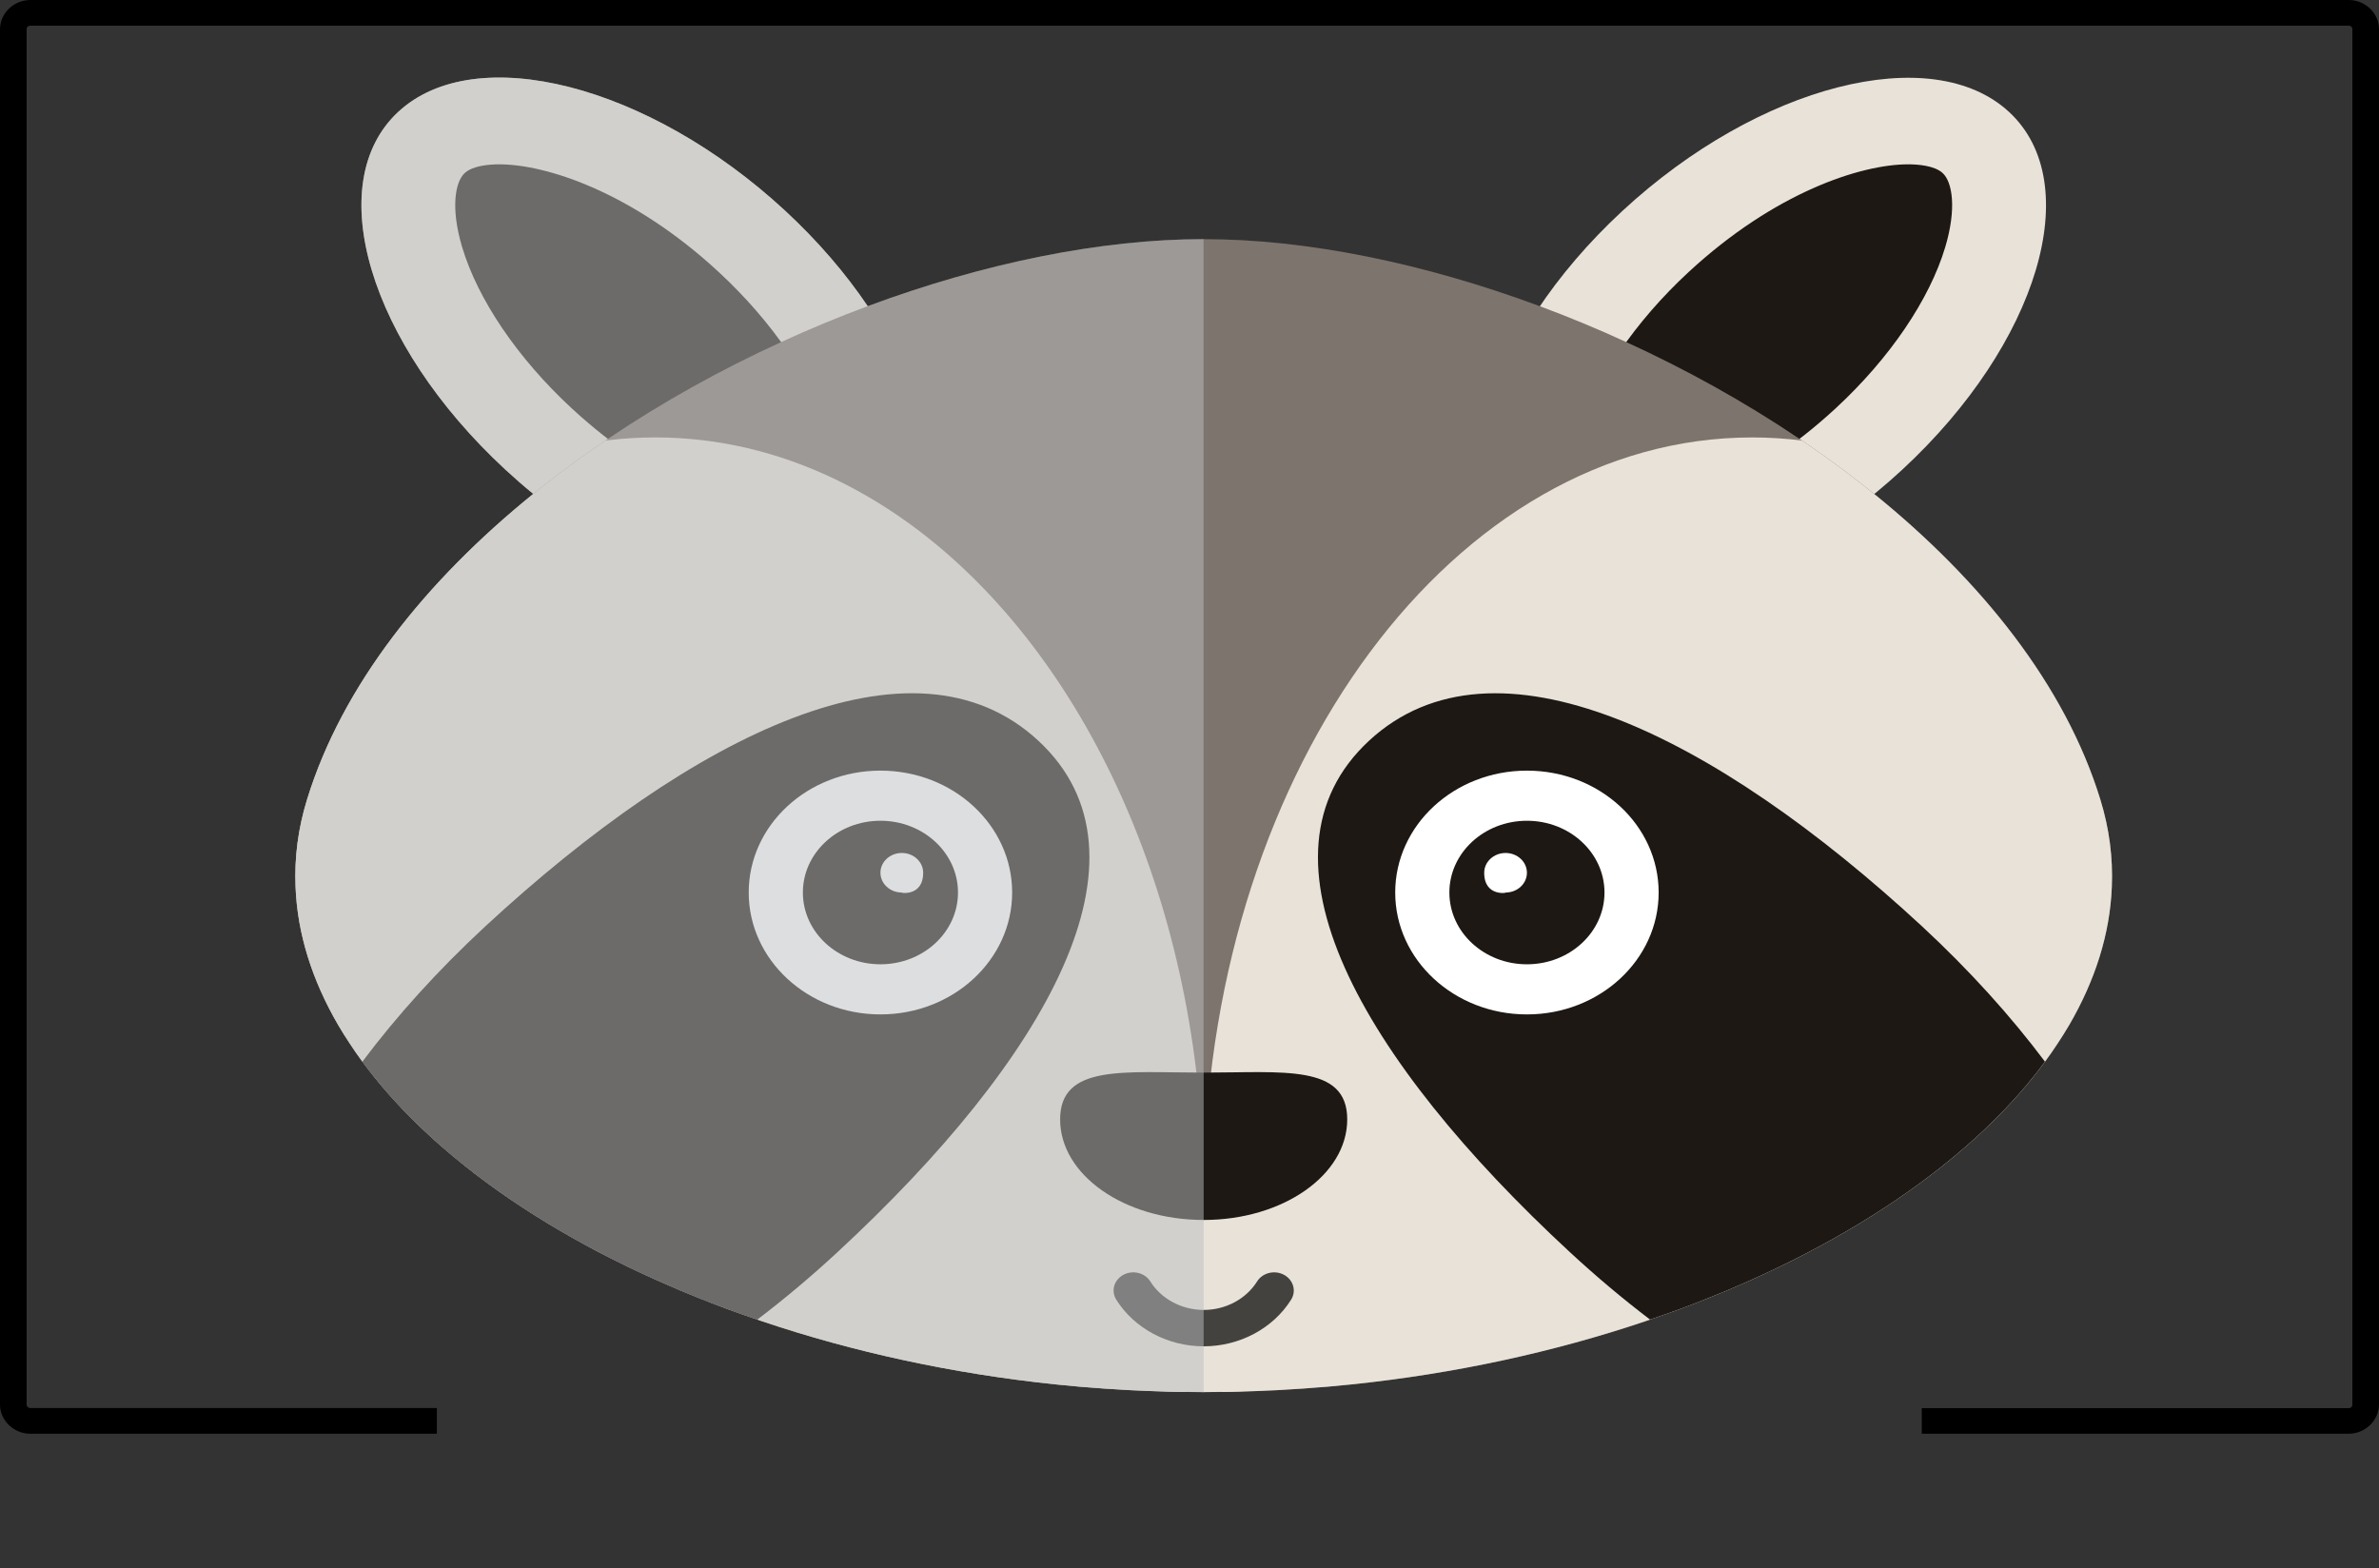 <?xml version="1.0" encoding="UTF-8" standalone="no"?>
<svg
   xmlns:dc="http://purl.org/dc/elements/1.1/"
   xmlns:cc="http://creativecommons.org/ns#"
   xmlns:rdf="http://www.w3.org/1999/02/22-rdf-syntax-ns#"
   xmlns:svg="http://www.w3.org/2000/svg"
   xmlns="http://www.w3.org/2000/svg"
   xmlns:sodipodi="http://sodipodi.sourceforge.net/DTD/sodipodi-0.dtd"
   xmlns:inkscape="http://www.inkscape.org/namespaces/inkscape"
   viewBox="0 0 152.7 100.69"
   version="1.1"
   id="svg6"
   sodipodi:docname="logo_raccoon.svg"
   inkscape:version="0.92.4 (f8dce91, 2019-08-02)">
  <rect x="0" y="0" width="152.7" height="100.69" fill="#333333" stroke="none"/>
  <defs
     id="defs10" />
  <sodipodi:namedview
     pagecolor="#ffffff"
     bordercolor="#666666"
     borderopacity="1"
     objecttolerance="10"
     gridtolerance="10"
     guidetolerance="10"
     inkscape:pageopacity="0"
     inkscape:pageshadow="2"
     inkscape:window-width="1868"
     inkscape:window-height="1016"
     id="namedview8"
     showgrid="false"
     inkscape:zoom="2.3438275"
     inkscape:cx="76.349998"
     inkscape:cy="50.345001"
     inkscape:window-x="52"
     inkscape:window-y="27"
     inkscape:window-maximized="1"
     inkscape:current-layer="svg6" />
  <path
     d="M1.96 0C.88 0 0 .85 0 1.88v88.3c0 1 .88 1.86 1.94 1.86h26.1v-1.65H1.96c-.15 0-.25-.1-.25-.23V1.87c0-.14.1-.22.24-.22h148.8c.15 0 .24.08.24.23v88.3c0 .13-.1.22-.24.22h-27.4v1.64h27.4c1.07 0 1.95-.86 1.95-1.88V1.87c0-1.02-.88-1.87-1.94-1.87H1.96z"
     white-space="normal"
     style="text-decoration-color:#000000;isolation:auto;mix-blend-mode:normal;text-indent:0;block-progression:tb;text-decoration-line:none;text-transform:none;text-decoration-style:solid"
     color="#000"
     solid-color="#000000"
     id="path2" />
  <g
     transform="matrix(0.631,0,0,0.584,18.955,-6.789)"
     id="g209">
    <g
       id="g165">
      <path
         inkscape:connector-curvature="0"
         style="fill:#e9e2d8"
         d="m 63.389,69.93 c -0.613,1.587 -1.513,2.998 -2.698,4.184 C 53.359,81.438 37.545,77.705 24.204,65.917 23.236,65.065 22.29,64.173 21.356,63.239 7.49,49.373 2.626,31.767 10.482,23.91 c 7.863,-7.862 25.469,-2.991 39.335,10.868 3.345,3.346 6.167,6.909 8.408,10.5 5.661,9.048 7.658,18.274 5.164,24.652 z"
         id="path161" />
      <path
         inkscape:connector-curvature="0"
         style="fill:#1d1814"
         d="M 50.431,68.331 C 45.59,68.331 36.837,65.231 28.1,56.494 22.623,51.016 18.565,44.56 16.968,38.78 c -1.177,-4.258 -0.717,-7.15 0.26,-8.128 0.838,-0.838 2.56,-0.963 3.511,-0.963 4.841,0 13.594,3.1 22.33,11.836 5.477,5.478 9.535,11.934 11.132,17.714 1.177,4.258 0.717,7.15 -0.26,8.128 -0.837,0.838 -2.558,0.964 -3.51,0.964 z"
         id="path163" />
    </g>
    <path
       inkscape:connector-curvature="0"
       style="fill:#7d746d"
       d="m 92.401,37.912 v 126.74 c -0.626,0 -1.247,-0.007 -1.867,-0.014 -1.301,-0.02 -2.596,-0.055 -3.884,-0.116 -0.559,-0.021 -1.111,-0.047 -1.663,-0.081 -0.116,-0.007 -0.238,-0.014 -0.354,-0.021 -0.791,-0.048 -1.574,-0.096 -2.357,-0.157 -0.491,-0.034 -0.981,-0.075 -1.472,-0.122 -0.334,-0.02 -0.667,-0.055 -0.995,-0.082 -0.818,-0.082 -1.629,-0.164 -2.439,-0.252 -10.561,-1.186 -20.632,-3.577 -29.816,-6.916 -0.184,-0.068 -0.375,-0.137 -0.559,-0.211 -2.064,-0.75 -4.082,-1.554 -6.044,-2.412 -0.572,-0.246 -1.131,-0.498 -1.696,-0.75 -0.382,-0.17 -0.763,-0.348 -1.145,-0.531 -7.931,-3.693 -14.97,-8.149 -20.761,-13.109 -0.92,-0.79 -1.806,-1.588 -2.664,-2.405 -2.214,-2.105 -4.218,-4.299 -5.976,-6.555 -0.238,-0.3 -0.463,-0.6 -0.688,-0.906 C 7.844,129.774 7.667,129.535 7.497,129.29 7.265,128.97 7.04,128.649 6.822,128.329 6.372,127.675 5.95,127.014 5.548,126.352 5.126,125.671 4.731,124.983 4.356,124.294 1.726,119.409 0.207,114.299 0.023,109.1 -0.1,105.925 0.275,102.709 1.195,99.5 4.772,86.963 13.262,75.481 24.205,65.915 c 1.724,-1.506 3.502,-2.964 5.335,-4.367 0.661,-0.504 1.322,-1.002 1.996,-1.499 0.089,-0.062 0.17,-0.123 0.259,-0.184 0.014,-0.007 0.027,-0.021 0.041,-0.027 5.526,-4.027 11.468,-7.591 17.579,-10.609 2.903,-1.444 5.853,-2.766 8.81,-3.951 11.746,-4.716 23.684,-7.366 34.176,-7.366 z"
       id="path167" />
    <path
       inkscape:connector-curvature="0"
       style="fill:#e9e2d8"
       d="m 92.401,143.176 c 0,1.888 -0.041,3.761 -0.129,5.621 -0.15,3.481 -0.45,6.909 -0.886,10.262 -0.239,1.887 -0.524,3.747 -0.851,5.58 -1.301,-0.02 -2.596,-0.055 -3.884,-0.116 -0.559,-0.021 -1.111,-0.047 -1.663,-0.081 -0.116,-0.007 -0.238,-0.014 -0.354,-0.021 -0.791,-0.048 -1.574,-0.096 -2.357,-0.157 -0.491,-0.034 -0.981,-0.075 -1.472,-0.122 -0.334,-0.02 -0.667,-0.055 -0.995,-0.082 -0.818,-0.082 -1.629,-0.164 -2.439,-0.252 -10.561,-1.186 -20.632,-3.577 -29.816,-6.916 -0.184,-0.068 -0.375,-0.137 -0.559,-0.211 -2.064,-0.75 -4.082,-1.554 -6.044,-2.412 -0.572,-0.246 -1.131,-0.498 -1.696,-0.75 -0.382,-0.17 -0.763,-0.348 -1.145,-0.531 -7.931,-3.693 -14.97,-8.149 -20.761,-13.109 -0.92,-0.79 -1.806,-1.588 -2.664,-2.405 -2.214,-2.105 -4.218,-4.299 -5.976,-6.555 -0.238,-0.3 -0.463,-0.6 -0.688,-0.906 -0.177,-0.238 -0.354,-0.477 -0.524,-0.722 -0.232,-0.32 -0.457,-0.641 -0.675,-0.961 -0.45,-0.654 -0.872,-1.315 -1.274,-1.977 -0.422,-0.681 -0.817,-1.369 -1.192,-2.058 -2.63,-4.885 -4.149,-9.995 -4.333,-15.194 -0.123,-3.175 0.252,-6.391 1.172,-9.6 3.577,-12.537 12.067,-24.019 23.01,-33.585 1.724,-1.506 3.502,-2.964 5.335,-4.367 0.661,-0.504 1.322,-1.002 1.996,-1.499 0.143,-0.021 0.28,-0.034 0.423,-0.048 1.533,-0.197 3.086,-0.293 4.654,-0.293 6.405,0 12.55,1.615 18.281,4.586 2.95,1.533 5.792,3.42 8.497,5.635 16.83,13.804 28.386,40.214 28.985,70.731 0.018,0.832 0.024,1.67 0.024,2.515 z"
       id="path169" />
    <path
       inkscape:connector-curvature="0"
       style="fill:#1d1814"
       d="m 55.145,149.274 c -2.664,2.664 -5.396,5.144 -8.149,7.406 -2.064,-0.75 -4.082,-1.554 -6.044,-2.412 -0.572,-0.246 -1.131,-0.498 -1.696,-0.75 -0.382,-0.17 -0.763,-0.348 -1.145,-0.531 -7.931,-3.693 -14.97,-8.149 -20.761,-13.109 -0.92,-0.79 -1.806,-1.588 -2.664,-2.405 -2.214,-2.105 -4.218,-4.299 -5.976,-6.555 -0.238,-0.3 -0.463,-0.6 -0.688,-0.906 -0.177,-0.238 -0.354,-0.477 -0.524,-0.722 -0.232,-0.32 -0.457,-0.641 -0.675,-0.961 3.482,-5.015 7.679,-10.043 12.503,-14.874 21.177,-21.163 43.545,-33.114 56.246,-20.414 12.694,12.701 0.743,35.07 -20.427,56.233 z"
       id="path171" />
    <g
       id="g179">
      <circle
         style="fill:#ffffff"
         cx="59.52"
         cy="109.735"
         r="13.399"
         id="circle173" />
      <circle
         style="fill:#1d1814"
         cx="59.52"
         cy="109.735"
         r="7.889"
         id="circle175" />
      <path
         inkscape:connector-curvature="0"
         style="fill:#ffffff"
         d="m 63.867,107.561 c 0,2.754 -2.526,2.174 -2.174,2.174 -1.2,0 -2.173,-0.974 -2.173,-2.174 0,-1.2 0.973,-2.174 2.173,-2.174 1.201,0.001 2.174,0.974 2.174,2.174 z"
         id="path177" />
    </g>
    <g
       id="g185">
      <ellipse
         transform="matrix(-0.707,-0.707,0.707,-0.707,220.076,189.179)"
         style="fill:#e9e2d8"
         cx="149.218"
         cy="49.011"
         rx="20.124"
         ry="35.5"
         id="ellipse181" />
      <path
         inkscape:connector-curvature="0"
         style="fill:#1d1814"
         d="m 134.372,68.331 c 4.842,0 13.594,-3.1 22.331,-11.836 5.478,-5.478 9.535,-11.934 11.133,-17.714 1.177,-4.258 0.717,-7.15 -0.26,-8.128 -0.838,-0.838 -2.56,-0.964 -3.511,-0.964 -4.841,0 -13.594,3.1 -22.331,11.837 -5.478,5.477 -9.535,11.934 -11.133,17.714 -1.177,4.258 -0.717,7.15 0.26,8.128 0.838,0.838 2.559,0.963 3.511,0.963 z"
         id="path183" />
    </g>
    <path
       inkscape:connector-curvature="0"
       style="fill:#7d746d"
       d="m 184.78,109.101 c -0.184,5.199 -1.703,10.31 -4.333,15.194 -0.375,0.688 -0.77,1.377 -1.192,2.058 -0.402,0.661 -0.824,1.322 -1.274,1.977 -0.068,0.096 -0.129,0.19 -0.198,0.286 -0.15,0.225 -0.313,0.449 -0.477,0.675 -0.17,0.245 -0.347,0.483 -0.524,0.722 -0.225,0.307 -0.45,0.607 -0.688,0.906 -1.758,2.256 -3.761,4.449 -5.976,6.555 -0.859,0.817 -1.745,1.615 -2.665,2.405 -5.791,4.96 -12.83,9.416 -20.761,13.109 -0.382,0.184 -0.763,0.361 -1.145,0.531 -0.566,0.252 -1.124,0.504 -1.696,0.75 -1.962,0.858 -3.98,1.662 -6.044,2.412 -0.184,0.074 -0.374,0.143 -0.559,0.211 -9.185,3.339 -19.255,5.73 -29.816,6.916 -0.811,0.088 -1.622,0.17 -2.439,0.252 -0.341,0.034 -0.682,0.062 -1.022,0.082 -0.477,0.047 -0.961,0.088 -1.445,0.122 -0.784,0.062 -1.567,0.109 -2.357,0.157 -0.116,0.007 -0.238,0.014 -0.354,0.021 -0.552,0.034 -1.104,0.061 -1.663,0.081 -1.288,0.061 -2.582,0.096 -3.883,0.116 -0.62,0.007 -1.24,0.014 -1.867,0.014 V 37.912 c 10.493,0 22.431,2.65 34.177,7.366 2.957,1.186 5.907,2.507 8.81,3.951 6.112,3.019 12.054,6.582 17.579,10.609 0.014,0.007 0.027,0.021 0.041,0.027 0.089,0.061 0.17,0.122 0.259,0.184 0.674,0.497 1.335,0.995 1.996,1.499 1.833,1.403 3.611,2.861 5.335,4.367 10.943,9.566 19.433,21.048 23.01,33.585 0.919,3.21 1.294,6.426 1.171,9.601 z"
       id="path187" />
    <path
       inkscape:connector-curvature="0"
       style="fill:#e9e2d8"
       d="m 184.78,109.101 c -0.184,5.199 -1.703,10.31 -4.333,15.194 -0.375,0.688 -0.77,1.377 -1.192,2.058 -0.402,0.661 -0.824,1.322 -1.274,1.977 -0.068,0.096 -0.129,0.19 -0.198,0.286 -0.15,0.225 -0.313,0.449 -0.477,0.675 -0.17,0.245 -0.347,0.483 -0.524,0.722 -0.225,0.307 -0.45,0.607 -0.688,0.906 -1.758,2.256 -3.761,4.449 -5.976,6.555 -0.859,0.817 -1.745,1.615 -2.665,2.405 -5.791,4.96 -12.83,9.416 -20.761,13.109 -0.382,0.184 -0.763,0.361 -1.145,0.531 -0.566,0.252 -1.124,0.504 -1.696,0.75 -1.962,0.858 -3.98,1.662 -6.044,2.412 -0.184,0.074 -0.374,0.143 -0.559,0.211 -9.185,3.339 -19.255,5.73 -29.816,6.916 -0.811,0.088 -1.622,0.17 -2.439,0.252 -0.341,0.034 -0.682,0.062 -1.022,0.082 -0.477,0.047 -0.961,0.088 -1.445,0.122 -0.784,0.062 -1.567,0.109 -2.357,0.157 -0.116,0.007 -0.238,0.014 -0.354,0.021 -0.552,0.034 -1.104,0.061 -1.663,0.081 -1.288,0.061 -2.582,0.096 -3.883,0.116 -0.327,-1.833 -0.613,-3.693 -0.852,-5.58 -0.436,-3.353 -0.736,-6.78 -0.886,-10.262 -0.088,-1.86 -0.129,-3.733 -0.129,-5.621 0,-0.845 0.007,-1.683 0.027,-2.515 0.886,-44.935 25.517,-80.952 55.763,-80.952 1.71,0 3.407,0.116 5.076,0.341 0.674,0.497 1.335,0.995 1.996,1.499 1.833,1.403 3.611,2.861 5.335,4.367 10.943,9.566 19.433,21.048 23.01,33.585 0.919,3.209 1.294,6.425 1.171,9.6 z"
       id="path189" />
    <path
       inkscape:connector-curvature="0"
       style="fill:#1d1814"
       d="m 129.658,149.274 c 2.665,2.664 5.396,5.145 8.149,7.406 2.064,-0.749 4.081,-1.553 6.044,-2.412 0.573,-0.245 1.131,-0.497 1.697,-0.749 0.381,-0.171 0.763,-0.348 1.144,-0.531 7.931,-3.693 14.97,-8.149 20.761,-13.109 0.92,-0.791 1.806,-1.588 2.664,-2.405 2.214,-2.105 4.218,-4.3 5.976,-6.555 0.667,-0.852 1.294,-1.717 1.887,-2.59 -3.481,-5.015 -7.679,-10.043 -12.503,-14.874 C 144.3,92.292 121.932,80.342 109.23,93.042 c -12.692,12.7 -0.741,35.069 20.428,56.232 z"
       id="path191" />
    <g
       id="g199">
      <circle
         style="fill:#ffffff"
         cx="125.283"
         cy="109.736"
         r="13.399"
         id="circle193" />
      <circle
         style="fill:#1d1814"
         cx="125.283"
         cy="109.736"
         r="7.889"
         id="circle195" />
      <path
         inkscape:connector-curvature="0"
         style="fill:#ffffff"
         d="m 120.936,107.562 c 0,2.754 2.526,2.174 2.173,2.174 1.201,0 2.174,-0.974 2.174,-2.174 0,-1.201 -0.973,-2.174 -2.174,-2.174 -1.2,10e-4 -2.173,0.973 -2.173,2.174 z"
         id="path197" />
    </g>
    <path
       inkscape:connector-curvature="0"
       style="fill:#e9e2d8"
       d="m 103.971,135.526 v 28.188 c -0.477,0.087 -0.961,0.162 -1.445,0.225 -0.784,0.113 -1.567,0.2 -2.357,0.288 -0.116,0.013 -0.238,0.025 -0.354,0.038 -0.552,0.063 -1.104,0.112 -1.663,0.15 -1.288,0.112 -2.582,0.175 -3.883,0.212 -0.62,0.013 -1.24,0.025 -1.867,0.025 -0.626,0 -1.247,-0.013 -1.867,-0.025 -1.301,-0.037 -2.596,-0.1 -3.884,-0.212 -0.559,-0.038 -1.111,-0.088 -1.663,-0.15 -0.116,-0.013 -0.238,-0.025 -0.354,-0.038 -0.791,-0.088 -1.574,-0.175 -2.357,-0.288 -0.491,-0.063 -0.981,-0.138 -1.472,-0.225 v -28.188 z"
       id="path201" />
    <path
       inkscape:connector-curvature="0"
       style="fill:#1d1814"
       d="m 92.401,129.532 v 0 c -8.067,10e-4 -14.602,-0.958 -14.602,5.147 0,6.105 6.534,11.051 14.602,11.051 v 0 c 8.067,0 14.602,-4.947 14.602,-11.052 0,-6.105 -6.534,-5.146 -14.602,-5.146 z"
       id="path203" />
    <path
       inkscape:connector-curvature="0"
       style="fill:#43423e"
       d="m 92.406,159.619 c -3.655,0 -7.064,-1.965 -8.898,-5.128 -0.554,-0.955 -0.228,-2.179 0.728,-2.733 0.955,-0.553 2.18,-0.228 2.733,0.728 1.121,1.933 3.205,3.134 5.438,3.134 2.228,0 4.308,-1.201 5.429,-3.134 0.554,-0.955 1.778,-1.28 2.733,-0.728 0.955,0.555 1.281,1.778 0.727,2.733 -1.835,3.163 -5.241,5.128 -8.89,5.128 z"
       id="path205" />
    <path
       inkscape:connector-curvature="0"
       style="opacity:0.5;fill:#bcbec0"
       d="m 92.401,37.912 v 126.74 c -0.626,0 -1.247,-0.007 -1.867,-0.014 -1.301,-0.02 -2.596,-0.055 -3.884,-0.116 -0.559,-0.021 -1.111,-0.047 -1.663,-0.081 -0.116,-0.007 -0.238,-0.014 -0.354,-0.021 -0.791,-0.048 -1.574,-0.096 -2.357,-0.157 -0.491,-0.034 -0.981,-0.075 -1.472,-0.122 -0.334,-0.02 -0.667,-0.055 -0.995,-0.082 -0.818,-0.082 -1.629,-0.164 -2.439,-0.252 -10.561,-1.186 -20.632,-3.577 -29.816,-6.916 -0.184,-0.068 -0.375,-0.137 -0.559,-0.211 -2.064,-0.75 -4.082,-1.554 -6.044,-2.412 -0.572,-0.246 -1.131,-0.498 -1.696,-0.75 -0.382,-0.17 -0.763,-0.348 -1.145,-0.531 -7.931,-3.693 -14.97,-8.149 -20.761,-13.109 -0.92,-0.79 -1.806,-1.588 -2.664,-2.405 -2.214,-2.105 -4.218,-4.299 -5.976,-6.555 -0.238,-0.3 -0.463,-0.6 -0.688,-0.906 C 7.844,129.774 7.667,129.535 7.497,129.29 7.265,128.97 7.04,128.649 6.822,128.329 6.372,127.675 5.95,127.014 5.548,126.352 5.126,125.671 4.731,124.983 4.356,124.294 1.726,119.409 0.207,114.299 0.023,109.1 -0.1,105.925 0.275,102.709 1.195,99.5 4.772,86.963 13.262,75.481 24.205,65.915 23.237,65.063 22.291,64.171 21.357,63.237 7.49,49.373 2.626,31.767 10.482,23.91 c 7.863,-7.862 25.469,-2.991 39.335,10.868 3.345,3.346 6.167,6.909 8.408,10.5 11.746,-4.716 23.684,-7.366 34.176,-7.366 z"
       id="path207" />
  </g>
  <g
     transform="matrix(0.573,0,0,0.519,26.208,0.493)"
     id="g211" />
  <g
     transform="matrix(0.573,0,0,0.519,26.208,0.493)"
     id="g213" />
  <g
     transform="matrix(0.573,0,0,0.519,26.208,0.493)"
     id="g215" />
  <g
     transform="matrix(0.573,0,0,0.519,26.208,0.493)"
     id="g217" />
  <g
     transform="matrix(0.573,0,0,0.519,26.208,0.493)"
     id="g219" />
  <g
     transform="matrix(0.573,0,0,0.519,26.208,0.493)"
     id="g221" />
  <g
     transform="matrix(0.573,0,0,0.519,26.208,0.493)"
     id="g223" />
  <g
     transform="matrix(0.573,0,0,0.519,26.208,0.493)"
     id="g225" />
  <g
     transform="matrix(0.573,0,0,0.519,26.208,0.493)"
     id="g227" />
  <g
     transform="matrix(0.573,0,0,0.519,26.208,0.493)"
     id="g229" />
  <g
     transform="matrix(0.573,0,0,0.519,26.208,0.493)"
     id="g231" />
  <g
     transform="matrix(0.573,0,0,0.519,26.208,0.493)"
     id="g233" />
  <g
     transform="matrix(0.573,0,0,0.519,26.208,0.493)"
     id="g235" />
  <g
     transform="matrix(0.573,0,0,0.519,26.208,0.493)"
     id="g237" />
  <g
     transform="matrix(0.573,0,0,0.519,26.208,0.493)"
     id="g239" />
</svg>
